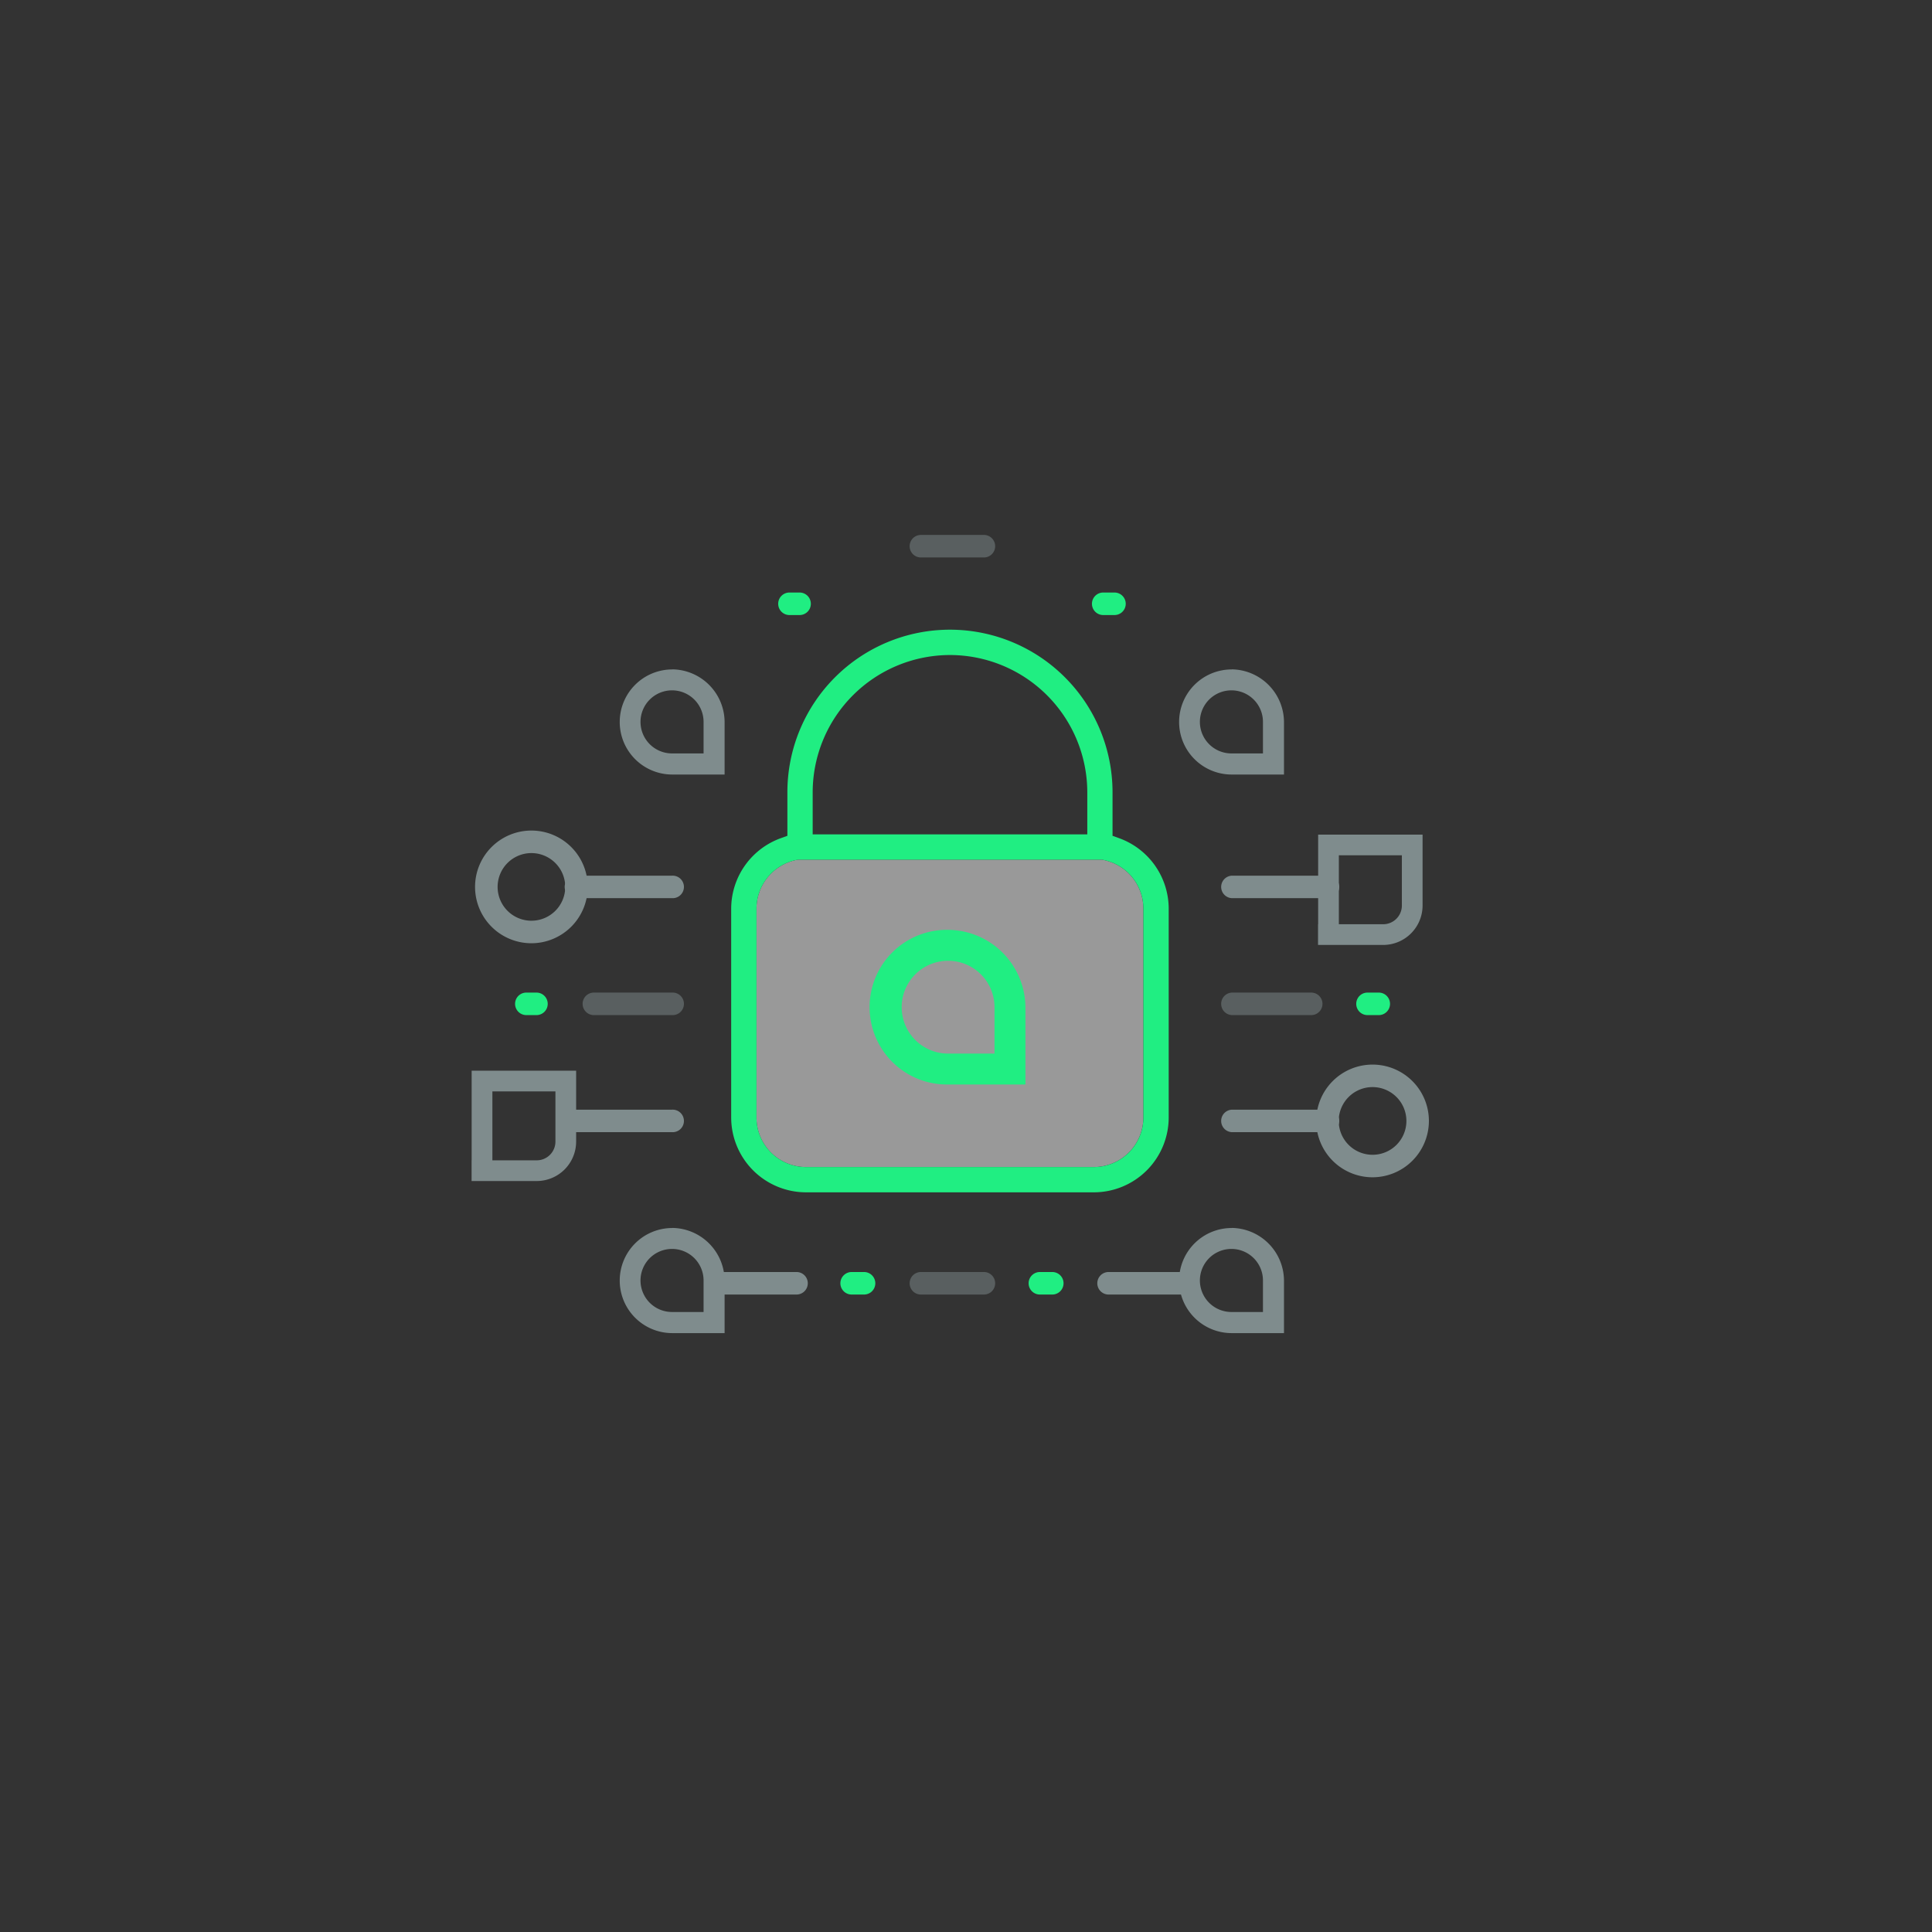<svg xmlns="http://www.w3.org/2000/svg" viewBox="0 0 669 669"><rect x="0" y="0" width="669" height="669" fill="#333333" stroke="none"/><defs><style>.cls-1,.cls-5{fill:#fff;}.cls-1{opacity:0;}.cls-2{fill:#7f8c8d;}.cls-3,.cls-5{opacity:0.5;}.cls-4{fill:#20ee82;}</style></defs><title>Page2_Square_B_01</title><g id="Layer_2" data-name="Layer 2"><rect class="cls-1" width="669" height="669"/></g><g id="Layer_3" data-name="Layer 3"><path class="cls-2" d="M7324.94,7191.31V7153.5h36.16v24.57a13.66,13.66,0,0,1-13.64,13.64H7324.9v-7.17h22.56a6.48,6.48,0,0,0,6.47-6.47v-17.4h-21.82v30.64" transform="translate(-6868.5 -6864.5)"/><path class="cls-2" d="M7031.82,7273.06v-37.81H7068v24.57a13.66,13.66,0,0,1-13.64,13.64h-22.56v-7.17h22.56a6.48,6.48,0,0,0,6.47-6.47v-17.4H7039v30.64" transform="translate(-6868.5 -6864.5)"/><path class="cls-2" d="M7052.51,7191.12a19.51,19.51,0,1,1,19.51-19.51A19.53,19.53,0,0,1,7052.51,7191.12Zm0-31.22a11.71,11.71,0,1,0,11.72,11.71A11.73,11.73,0,0,0,7052.51,7159.9Z" transform="translate(-6868.5 -6864.5)"/><path class="cls-2" d="M7343.78,7272.16a19.51,19.51,0,1,1,19.51-19.52A19.54,19.54,0,0,1,7343.78,7272.16Zm0-31.23a11.72,11.72,0,1,0,11.72,11.71A11.73,11.73,0,0,0,7343.78,7240.93Z" transform="translate(-6868.5 -6864.5)"/><g class="cls-3"><path class="cls-2" d="M7101.23,7216h-27.28a3.9,3.9,0,0,1,0-7.79h27.28a3.9,3.9,0,1,1,0,7.79Z" transform="translate(-6868.5 -6864.5)"/></g><path class="cls-4" d="M7054.46,7216h-3.9a3.9,3.9,0,0,1,0-7.79h3.9a3.9,3.9,0,0,1,0,7.79Z" transform="translate(-6868.5 -6864.5)"/><g class="cls-3"><path class="cls-2" d="M7322.34,7216h-27.28a3.9,3.9,0,0,1,0-7.79h27.28a3.9,3.9,0,1,1,0,7.79Z" transform="translate(-6868.5 -6864.5)"/></g><path class="cls-2" d="M7101.23,7175.51h-33.1a3.9,3.9,0,1,1,0-7.79h33.1a3.9,3.9,0,1,1,0,7.79Z" transform="translate(-6868.5 -6864.5)"/><path class="cls-2" d="M7328.16,7175.51h-33.1a3.9,3.9,0,0,1,0-7.79h33.1a3.9,3.9,0,1,1,0,7.79Z" transform="translate(-6868.5 -6864.5)"/><path class="cls-2" d="M7101.23,7256.54h-33.1a3.9,3.9,0,1,1,0-7.79h33.1a3.9,3.9,0,1,1,0,7.79Z" transform="translate(-6868.5 -6864.5)"/><path class="cls-2" d="M7328.16,7256.54h-33.1a3.9,3.9,0,0,1,0-7.79h33.1a3.9,3.9,0,1,1,0,7.79Z" transform="translate(-6868.5 -6864.5)"/><path class="cls-4" d="M7345.73,7216h-3.9a3.9,3.9,0,0,1,0-7.79h3.9a3.9,3.9,0,1,1,0,7.79Z" transform="translate(-6868.5 -6864.5)"/><path class="cls-2" d="M7279.45,7312.76h-27.28a3.9,3.9,0,0,1,0-7.79h27.28a3.9,3.9,0,1,1,0,7.79Z" transform="translate(-6868.5 -6864.5)"/><path class="cls-4" d="M7232.68,7312.76h-3.9a3.9,3.9,0,1,1,0-7.79h3.9a3.9,3.9,0,1,1,0,7.79Z" transform="translate(-6868.5 -6864.5)"/><path class="cls-2" d="M7144.12,7312.76h-27.28a3.9,3.9,0,1,1,0-7.79h27.28a3.9,3.9,0,1,1,0,7.79Z" transform="translate(-6868.5 -6864.5)"/><g class="cls-3"><path class="cls-2" d="M7209,7312.76h-21.81a3.9,3.9,0,0,1,0-7.79H7209a3.9,3.9,0,1,1,0,7.79Z" transform="translate(-6868.5 -6864.5)"/></g><path class="cls-4" d="M7167.5,7312.76h-3.9a3.9,3.9,0,1,1,0-7.79h3.9a3.9,3.9,0,1,1,0,7.79Z" transform="translate(-6868.5 -6864.5)"/><path class="cls-5" d="M7144.06,7162.32a17.27,17.27,0,0,0-13.62,16.79v72.35a17.17,17.17,0,0,0,17.15,17.15h99.67a17.17,17.17,0,0,0,17.15-17.15v-72.35a17.18,17.18,0,0,0-13.83-16.83l-.53-.11H7145Z" transform="translate(-6868.5 -6864.5)"/><path class="cls-2" d="M7295.06,7096.31a18.19,18.19,0,1,0-.14,36.39h18.19v-18a18.34,18.34,0,0,0-18.06-18.42m10.78,18.19v10.92h-10.92a10.92,10.92,0,1,1,10.92-10.92" transform="translate(-6868.5 -6864.5)"/><path class="cls-2" d="M7101.36,7096.31a18.19,18.19,0,1,0-.14,36.39h18.19v-18a18.34,18.34,0,0,0-18.06-18.42m10.78,18.19v10.92h-10.92a10.92,10.92,0,1,1,10.92-10.92" transform="translate(-6868.5 -6864.5)"/><path class="cls-4" d="M7147.6,7277.37a25.94,25.94,0,0,1-25.91-25.91v-72.35a26,26,0,0,1,17.21-24.38l2.25-.81v-15.08a56.29,56.29,0,0,1,112.59,0v15.08l2.25.81a26,26,0,0,1,17.2,24.38v72.35a25.94,25.94,0,0,1-25.91,25.91Zm-3.53-115.05a17.27,17.27,0,0,0-13.62,16.79v72.35a17.17,17.17,0,0,0,17.15,17.15h99.67a17.17,17.17,0,0,0,17.15-17.15v-72.35a17.18,17.18,0,0,0-13.83-16.83l-.53-.11H7145Zm53.37-71a47.59,47.59,0,0,0-47.53,47.53v14.57H7245v-14.57A47.59,47.59,0,0,0,7197.43,7091.32Z" transform="translate(-6868.5 -6864.5)"/><path class="cls-2" d="M7295.06,7289.73a18.19,18.19,0,1,0-.14,36.39h18.19v-18a18.34,18.34,0,0,0-18.06-18.42m10.78,18.19v10.92h-10.92a10.92,10.92,0,1,1,10.92-10.92" transform="translate(-6868.5 -6864.5)"/><path class="cls-2" d="M7101.36,7289.73a18.19,18.19,0,1,0-.14,36.39h18.19v-18a18.34,18.34,0,0,0-18.06-18.42m10.78,18.19v10.92h-10.92a10.92,10.92,0,1,1,10.92-10.92" transform="translate(-6868.5 -6864.5)"/><path class="cls-4" d="M7254.61,7077.47h-3.9a3.9,3.9,0,1,1,0-7.79h3.9a3.9,3.9,0,0,1,0,7.79Z" transform="translate(-6868.5 -6864.5)"/><g class="cls-3"><path class="cls-2" d="M7209,7057.53h-21.81a3.9,3.9,0,0,1,0-7.79H7209a3.9,3.9,0,1,1,0,7.79Z" transform="translate(-6868.5 -6864.5)"/></g><path class="cls-4" d="M7145.57,7077.47h-3.9a3.9,3.9,0,0,1,0-7.79h3.9a3.9,3.9,0,0,1,0,7.79Z" transform="translate(-6868.5 -6864.5)"/><path class="cls-4" d="M7197,7186.48a26.78,26.78,0,1,0-.2,53.55h26.78v-26.44a27,27,0,0,0-26.57-27.11m15.86,26.78v16.07h-16.07a16.07,16.07,0,1,1,16.07-16.07" transform="translate(-6868.5 -6864.5)"/></g></svg>